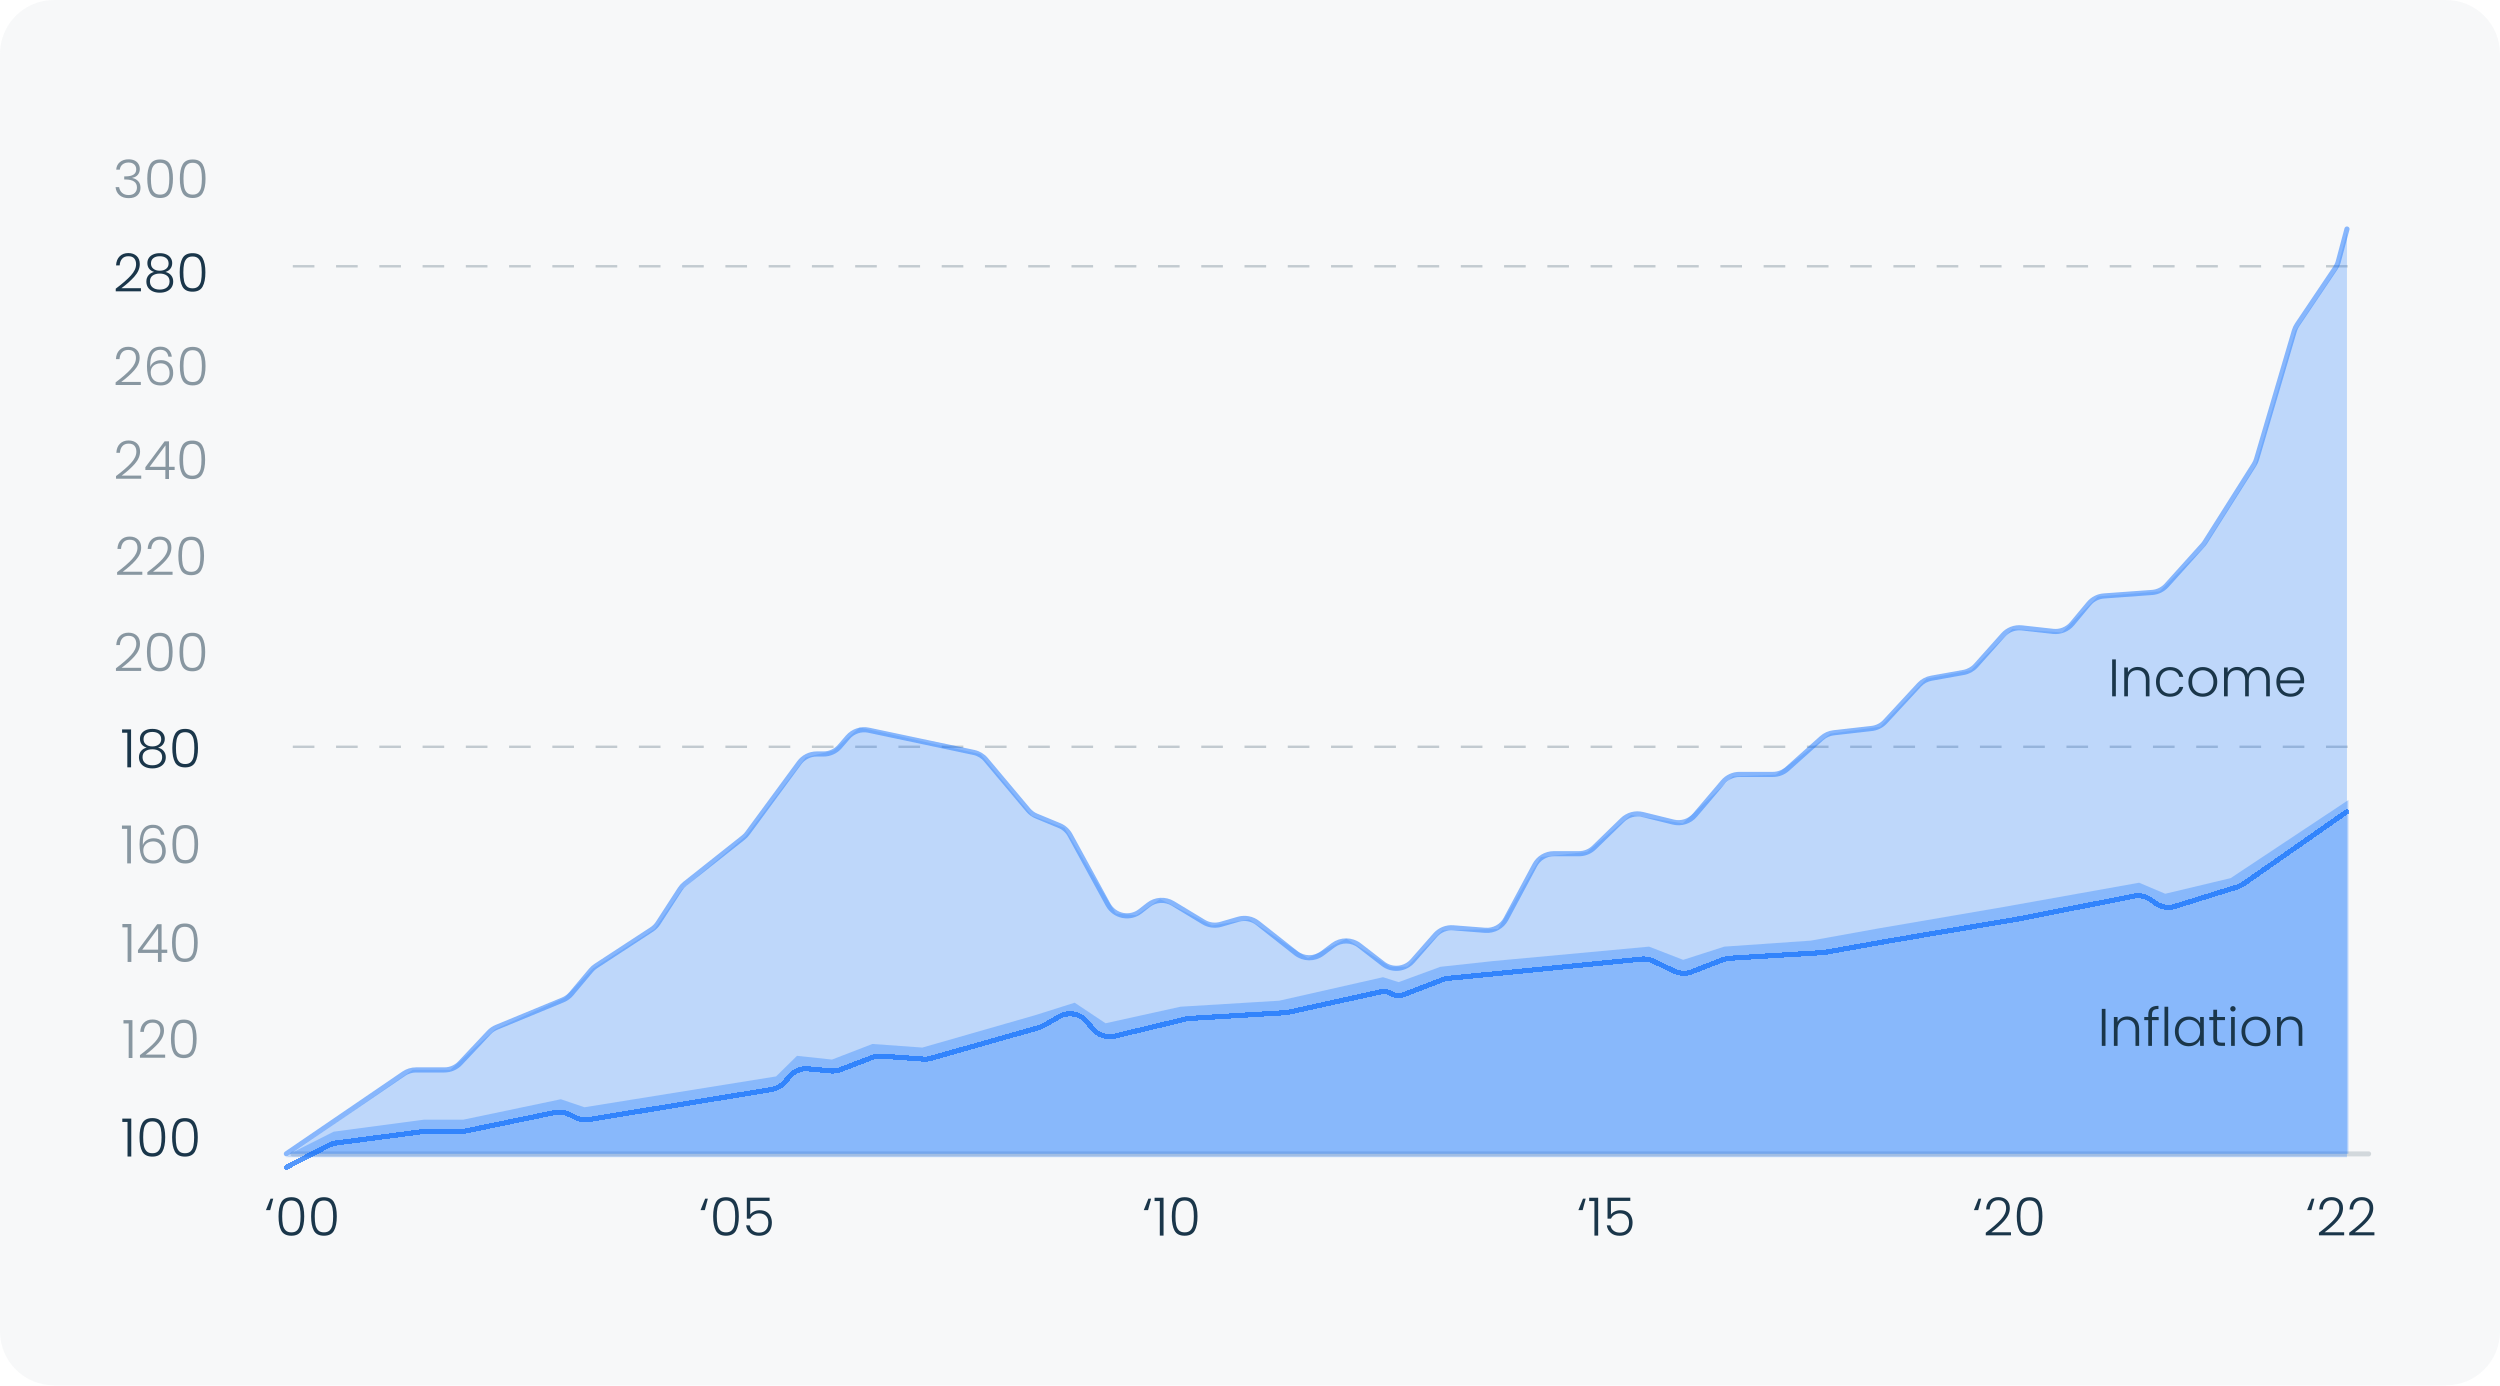 <svg width="727" height="403" viewBox="0 0 727 403" fill="none" xmlns="http://www.w3.org/2000/svg">
<path opacity="0.15" d="M0 15.677C0 7.019 7.019 0 15.677 0H711.323C719.981 0 727 7.019 727 15.677V387.18C727 395.838 719.981 402.857 711.323 402.857H15.677C7.019 402.857 0 395.838 0 387.18V15.677Z" fill="#CCD2D7"/>
<line opacity="0.25" x1="85.144" y1="77.432" x2="688.79" y2="77.432" stroke="#264154" stroke-width="0.699" stroke-dasharray="6.29 6.29"/>
<line opacity="0.25" x1="85.144" y1="217.166" x2="688.79" y2="217.166" stroke="#264154" stroke-width="0.699" stroke-dasharray="6.29 6.29"/>
<path opacity="0.25" d="M85.144 335.553H688.79" stroke="#667986" stroke-width="1.47" stroke-linecap="round"/>
<g opacity="0.8">
<path d="M120.024 311.12L83.281 336.504H682.5V67.584L679.705 78.064L667.478 96.229L655.95 135.354L640.929 159.109L628.023 171.96L610.079 173.455L599.612 183.922L585.158 182.925L573.195 194.887L560.236 197.38L546.779 211.336L532.324 213.329L516.374 225.292L503.913 225.79L489.319 239.455L474.298 237.01L461.547 247.721L448.098 249.237L435.628 270.151L419.453 270.546L409.212 281.116H404.227L391.506 272.991L380.302 278.624L363.21 267.402L352.39 269.154L337.359 261.463L330.459 266.163L324.478 265.665L309.525 240.743L300.055 237.254L285.102 219.311L249.975 211.56L242.341 218.248L234.306 220.242L216.817 243.235L198.325 258.669L190.4 270.151L172.457 281.614L164.142 290.16L144.128 299.242L130.955 311.12H120.024Z" fill="#0D6EFD" fill-opacity="0.3"/>
<path d="M83.283 335.523L117.425 312.229C118.47 311.517 119.705 311.136 120.969 311.136H129.237C130.971 311.136 132.628 310.42 133.816 309.157L142.204 300.245C142.816 299.594 143.559 299.082 144.384 298.742L163.716 290.764C164.652 290.377 165.48 289.771 166.132 288.996L171.879 282.153C172.275 281.682 172.738 281.271 173.253 280.934L189.527 270.294C190.262 269.813 190.888 269.184 191.365 268.447L197.764 258.557C198.137 257.981 198.601 257.471 199.138 257.045L216.181 243.54C216.619 243.192 217.01 242.787 217.341 242.336L232.424 221.824C233.608 220.213 235.489 219.261 237.489 219.261H239.465C241.292 219.261 243.029 218.466 244.224 217.083L246.553 214.386C248.05 212.653 250.372 211.87 252.613 212.344L283.191 218.813C284.564 219.103 285.801 219.845 286.704 220.92L298.993 235.55C299.643 236.324 300.47 236.93 301.404 237.316L308.065 240.072C309.39 240.621 310.489 241.606 311.177 242.865L322.22 263.056C324.084 266.464 328.561 267.384 331.617 264.987L333.944 263.162C336.001 261.549 338.841 261.377 341.078 262.73L350.023 268.139C351.527 269.048 353.342 269.286 355.03 268.796L360.106 267.323C362.055 266.757 364.158 267.167 365.752 268.423L376.848 277.17C379.088 278.936 382.236 278.973 384.516 277.26L387.677 274.886C389.94 273.187 393.059 273.209 395.298 274.939L402.205 280.277C404.832 282.307 408.584 281.944 410.775 279.45L417.378 271.93C418.685 270.441 420.617 269.656 422.592 269.81L431.91 270.537C434.398 270.732 436.766 269.436 437.943 267.235L446.322 251.577C447.416 249.532 449.547 248.256 451.866 248.256H459.171C460.808 248.256 462.38 247.617 463.554 246.476L471.798 238.461C473.354 236.948 475.58 236.345 477.686 236.864L486.604 239.062C488.92 239.633 491.359 238.845 492.903 237.027L501.061 227.418C502.256 226.011 504.009 225.2 505.854 225.2H515.564C517.111 225.2 518.603 224.63 519.756 223.598L529.748 214.658C530.719 213.789 531.936 213.244 533.231 213.096L544.291 211.84C545.788 211.669 547.174 210.968 548.197 209.862L558.106 199.15C559.034 198.146 560.265 197.472 561.611 197.23L571.024 195.541C572.408 195.292 573.669 194.587 574.605 193.537L582.528 184.655C583.883 183.135 585.891 182.366 587.915 182.59L597.048 183.605C599.146 183.838 601.221 183.003 602.573 181.381L607.431 175.551C608.524 174.239 610.103 173.429 611.806 173.305L625.83 172.285C627.45 172.167 628.962 171.427 630.048 170.22L640.575 158.524C640.812 158.26 641.026 157.978 641.215 157.678L655.483 135.115C655.794 134.623 656.036 134.09 656.2 133.532L667.206 96.178C667.388 95.562 667.663 94.977 668.021 94.444L679.119 77.957C679.508 77.378 679.798 76.739 679.978 76.066L682.501 66.603" stroke="#0D6EFD" stroke-opacity="0.6" stroke-width="1.495" stroke-linecap="round"/>
</g>
<path opacity="0.5" d="M97.03 329.091L84.259 335.524H682.908V232.646L648.668 255.36L629.646 259.903L622.04 256.693L582.61 263.746L545.949 270.036L526.581 273.531L501.42 275.278L489.458 279.122L479.545 275.278L434.238 279.471L418.856 281.146L406.718 285.602L402.172 284.167L371.984 291.002L343.278 292.75L321.486 297.564L312.515 291.583L301.084 295.196L268.228 304.631L253.702 303.582L241.943 308.125L231.769 307.034L225.688 313.017L169.963 321.987L163.088 319.656L134.728 325.597H123.315L97.03 329.091Z" fill="#0D6EFD" fill-opacity="0.6"/>
<g filter="url(#filter0_d_6598_10952)">
<path d="M83.281 335.523L95.693 329.108C96.339 328.774 97.039 328.554 97.76 328.459L123.219 325.109H134.102C134.531 325.109 134.959 325.066 135.379 324.979L161.337 319.597C162.671 319.32 164.059 319.484 165.291 320.064L167.562 321.133C168.714 321.675 170.004 321.855 171.261 321.648L224.411 312.898C225.841 312.662 227.145 311.94 228.104 310.853L229.745 308.994C231.075 307.486 233.045 306.706 235.047 306.893L241.579 307.506C242.54 307.596 243.509 307.463 244.411 307.119L253.615 303.6C254.473 303.272 255.392 303.135 256.308 303.201L268.486 304.071C269.216 304.123 269.949 304.047 270.653 303.847L302.04 294.927C302.529 294.788 302.999 294.59 303.44 294.338L308.039 291.71C310.66 290.212 313.977 290.789 315.938 293.084L317.885 295.362C319.421 297.16 321.837 297.943 324.136 297.39L344.855 292.402C345.214 292.316 345.58 292.261 345.948 292.239L373.891 290.556C374.223 290.536 374.552 290.489 374.876 290.417L401.538 284.498C402.575 284.268 403.66 284.448 404.567 285.001V285.001C405.656 285.665 406.991 285.786 408.181 285.328L419.531 280.962C420.059 280.759 420.613 280.628 421.176 280.572L437.269 278.998L477.376 274.98C478.513 274.866 479.66 275.064 480.693 275.553L486.953 278.516C488.516 279.256 490.315 279.32 491.927 278.692L500.978 275.163C501.586 274.926 502.227 274.785 502.879 274.746L530.541 273.059L550.103 269.566L587.132 263.278L620.532 256.677C622.201 256.347 623.932 256.707 625.33 257.676L626.991 258.825C628.582 259.926 630.591 260.234 632.438 259.659L650.624 254.002C651.242 253.809 651.826 253.523 652.357 253.153L682.419 232.156" stroke="#0D6EFD" stroke-opacity="0.7" stroke-width="1.495" stroke-linecap="round" shape-rendering="crispEdges"/>
</g>
<path opacity="0.5" d="M33.788 49.339C33.859 48.407 34.218 47.674 34.864 47.141C35.52 46.598 36.365 46.326 37.4 46.326C38.086 46.326 38.676 46.449 39.167 46.695C39.659 46.941 40.028 47.279 40.274 47.71C40.53 48.13 40.658 48.606 40.658 49.139C40.658 49.785 40.469 50.343 40.09 50.815C39.711 51.286 39.173 51.578 38.476 51.691V51.767C39.203 51.911 39.782 52.229 40.213 52.721C40.643 53.202 40.858 53.837 40.858 54.627C40.858 55.508 40.561 56.23 39.967 56.794C39.383 57.347 38.532 57.624 37.415 57.624C36.349 57.624 35.473 57.347 34.787 56.794C34.1 56.23 33.706 55.436 33.603 54.411H34.648C34.741 55.098 35.028 55.656 35.509 56.087C35.991 56.507 36.626 56.717 37.415 56.717C38.194 56.717 38.788 56.512 39.198 56.102C39.618 55.692 39.828 55.17 39.828 54.534C39.828 52.977 38.706 52.198 36.462 52.198H36.124V51.291H36.478C38.568 51.291 39.613 50.61 39.613 49.247C39.613 48.652 39.419 48.176 39.029 47.817C38.64 47.448 38.086 47.264 37.369 47.264C36.672 47.264 36.093 47.448 35.632 47.817C35.181 48.176 34.915 48.683 34.833 49.339H33.788ZM42.825 51.937C42.825 50.174 43.097 48.806 43.64 47.833C44.183 46.859 45.156 46.372 46.56 46.372C47.964 46.372 48.937 46.859 49.48 47.833C50.024 48.806 50.295 50.174 50.295 51.937C50.295 53.73 50.024 55.118 49.48 56.102C48.937 57.086 47.964 57.578 46.56 57.578C45.146 57.578 44.167 57.086 43.624 56.102C43.092 55.118 42.825 53.73 42.825 51.937ZM49.235 51.937C49.235 50.984 49.168 50.179 49.035 49.523C48.902 48.868 48.64 48.34 48.251 47.94C47.861 47.541 47.298 47.341 46.56 47.341C45.822 47.341 45.259 47.541 44.869 47.94C44.48 48.34 44.219 48.868 44.085 49.523C43.952 50.179 43.886 50.984 43.886 51.937C43.886 52.92 43.952 53.745 44.085 54.411C44.219 55.067 44.48 55.595 44.869 55.994C45.259 56.394 45.822 56.594 46.56 56.594C47.298 56.594 47.861 56.394 48.251 55.994C48.64 55.595 48.902 55.067 49.035 54.411C49.168 53.745 49.235 52.92 49.235 51.937ZM52.297 51.937C52.297 50.174 52.568 48.806 53.111 47.833C53.654 46.859 54.628 46.372 56.032 46.372C57.435 46.372 58.409 46.859 58.952 47.833C59.495 48.806 59.767 50.174 59.767 51.937C59.767 53.73 59.495 55.118 58.952 56.102C58.409 57.086 57.435 57.578 56.032 57.578C54.618 57.578 53.639 57.086 53.096 56.102C52.563 55.118 52.297 53.73 52.297 51.937ZM58.706 51.937C58.706 50.984 58.639 50.179 58.506 49.523C58.373 48.868 58.112 48.34 57.722 47.94C57.333 47.541 56.769 47.341 56.032 47.341C55.294 47.341 54.73 47.541 54.341 47.94C53.952 48.34 53.69 48.868 53.557 49.523C53.424 50.179 53.357 50.984 53.357 51.937C53.357 52.92 53.424 53.745 53.557 54.411C53.69 55.067 53.952 55.595 54.341 55.994C54.73 56.394 55.294 56.594 56.032 56.594C56.769 56.594 57.333 56.394 57.722 55.994C58.112 55.595 58.373 55.067 58.506 54.411C58.639 53.745 58.706 52.92 58.706 51.937Z" fill="#1A364A"/>
<path d="M33.656 83.95C35.542 82.536 36.997 81.27 38.021 80.153C39.056 79.026 39.574 77.925 39.574 76.849C39.574 76.142 39.395 75.578 39.036 75.158C38.688 74.728 38.114 74.513 37.314 74.513C36.536 74.513 35.931 74.758 35.501 75.25C35.081 75.732 34.845 76.377 34.794 77.187H33.748C33.81 76.049 34.158 75.168 34.794 74.543C35.439 73.908 36.279 73.59 37.314 73.59C38.308 73.59 39.113 73.872 39.728 74.436C40.342 74.989 40.65 75.778 40.65 76.803C40.65 78.043 40.132 79.247 39.097 80.415C38.073 81.573 36.807 82.705 35.301 83.812H40.988V84.719H33.656V83.95ZM44.804 79.078C44.169 78.873 43.682 78.55 43.344 78.109C43.016 77.669 42.852 77.136 42.852 76.511C42.852 75.957 42.99 75.465 43.267 75.035C43.554 74.594 43.969 74.251 44.512 74.005C45.055 73.749 45.706 73.621 46.464 73.621C47.222 73.621 47.873 73.749 48.416 74.005C48.959 74.251 49.369 74.594 49.646 75.035C49.933 75.465 50.076 75.957 50.076 76.511C50.076 77.126 49.907 77.658 49.569 78.109C49.241 78.56 48.759 78.883 48.124 79.078C48.821 79.252 49.369 79.585 49.769 80.077C50.168 80.569 50.368 81.168 50.368 81.875C50.368 82.531 50.204 83.105 49.876 83.597C49.559 84.078 49.103 84.452 48.508 84.719C47.924 84.985 47.243 85.118 46.464 85.118C45.685 85.118 44.999 84.985 44.404 84.719C43.82 84.452 43.364 84.078 43.036 83.597C42.719 83.105 42.56 82.531 42.56 81.875C42.56 81.168 42.76 80.569 43.159 80.077C43.559 79.585 44.107 79.252 44.804 79.078ZM49.031 76.634C49.031 75.957 48.8 75.435 48.339 75.066C47.878 74.697 47.253 74.513 46.464 74.513C45.675 74.513 45.05 74.697 44.589 75.066C44.128 75.424 43.897 75.947 43.897 76.634C43.897 77.269 44.133 77.776 44.604 78.155C45.075 78.534 45.696 78.724 46.464 78.724C47.233 78.724 47.852 78.534 48.324 78.155C48.795 77.776 49.031 77.269 49.031 76.634ZM46.464 79.554C45.624 79.554 44.937 79.744 44.404 80.123C43.871 80.502 43.605 81.076 43.605 81.844C43.605 82.582 43.861 83.161 44.374 83.581C44.886 84.001 45.583 84.211 46.464 84.211C47.335 84.211 48.027 84.001 48.539 83.581C49.051 83.151 49.308 82.572 49.308 81.844C49.308 81.086 49.041 80.517 48.508 80.138C47.986 79.749 47.304 79.554 46.464 79.554ZM52.259 79.185C52.259 77.423 52.531 76.055 53.074 75.081C53.617 74.108 54.59 73.621 55.994 73.621C57.398 73.621 58.371 74.108 58.915 75.081C59.458 76.055 59.729 77.423 59.729 79.185C59.729 80.978 59.458 82.367 58.915 83.351C58.371 84.334 57.398 84.826 55.994 84.826C54.58 84.826 53.601 84.334 53.058 83.351C52.526 82.367 52.259 80.978 52.259 79.185ZM58.669 79.185C58.669 78.232 58.602 77.428 58.469 76.772C58.336 76.116 58.074 75.588 57.685 75.189C57.295 74.789 56.732 74.589 55.994 74.589C55.256 74.589 54.693 74.789 54.303 75.189C53.914 75.588 53.653 76.116 53.52 76.772C53.386 77.428 53.32 78.232 53.32 79.185C53.32 80.169 53.386 80.994 53.52 81.66C53.653 82.316 53.914 82.843 54.303 83.243C54.693 83.643 55.256 83.842 55.994 83.842C56.732 83.842 57.295 83.643 57.685 83.243C58.074 82.843 58.336 82.316 58.469 81.66C58.602 80.994 58.669 80.169 58.669 79.185Z" fill="#1A364A"/>
<path opacity="0.5" d="M33.619 111.199C35.504 109.784 36.959 108.519 37.984 107.402C39.019 106.275 39.536 105.173 39.536 104.097C39.536 103.39 39.357 102.827 38.998 102.407C38.65 101.976 38.076 101.761 37.277 101.761C36.498 101.761 35.894 102.007 35.463 102.499C35.043 102.98 34.807 103.626 34.756 104.435H33.711C33.772 103.298 34.121 102.417 34.756 101.792C35.402 101.156 36.242 100.839 37.277 100.839C38.271 100.839 39.075 101.121 39.69 101.684C40.305 102.237 40.612 103.027 40.612 104.051C40.612 105.291 40.095 106.495 39.06 107.663C38.035 108.821 36.77 109.954 35.263 111.06H40.95V111.967H33.619V111.199ZM48.963 103.713C48.737 102.381 47.964 101.715 46.642 101.715C45.637 101.715 44.884 102.104 44.382 102.883C43.88 103.662 43.65 104.938 43.691 106.71C43.895 106.096 44.285 105.614 44.859 105.266C45.443 104.907 46.109 104.728 46.857 104.728C47.933 104.728 48.783 105.061 49.408 105.727C50.044 106.382 50.361 107.289 50.361 108.447C50.361 109.124 50.228 109.738 49.962 110.292C49.706 110.835 49.306 111.27 48.763 111.598C48.23 111.926 47.564 112.09 46.765 112.09C45.238 112.09 44.182 111.603 43.598 110.63C43.024 109.656 42.737 108.278 42.737 106.495C42.737 102.704 44.039 100.808 46.642 100.808C47.625 100.808 48.399 101.08 48.963 101.623C49.526 102.156 49.859 102.852 49.962 103.713H48.963ZM46.657 105.65C46.175 105.65 45.719 105.747 45.289 105.942C44.859 106.137 44.505 106.434 44.228 106.833C43.962 107.223 43.829 107.704 43.829 108.278C43.829 109.108 44.075 109.8 44.567 110.353C45.059 110.907 45.776 111.183 46.718 111.183C47.508 111.183 48.138 110.942 48.609 110.461C49.081 109.979 49.316 109.323 49.316 108.493C49.316 107.602 49.086 106.905 48.624 106.403C48.163 105.901 47.508 105.65 46.657 105.65ZM52.297 106.434C52.297 104.671 52.568 103.303 53.111 102.33C53.654 101.356 54.628 100.87 56.032 100.87C57.435 100.87 58.409 101.356 58.952 102.33C59.495 103.303 59.767 104.671 59.767 106.434C59.767 108.227 59.495 109.615 58.952 110.599C58.409 111.583 57.435 112.075 56.032 112.075C54.618 112.075 53.639 111.583 53.096 110.599C52.563 109.615 52.297 108.227 52.297 106.434ZM58.706 106.434C58.706 105.481 58.639 104.676 58.506 104.02C58.373 103.365 58.112 102.837 57.722 102.437C57.333 102.038 56.769 101.838 56.032 101.838C55.294 101.838 54.73 102.038 54.341 102.437C53.952 102.837 53.69 103.365 53.557 104.02C53.424 104.676 53.357 105.481 53.357 106.434C53.357 107.417 53.424 108.242 53.557 108.908C53.69 109.564 53.952 110.092 54.341 110.492C54.73 110.891 55.294 111.091 56.032 111.091C56.769 111.091 57.333 110.891 57.722 110.492C58.112 110.092 58.373 109.564 58.506 108.908C58.639 108.242 58.706 107.417 58.706 106.434Z" fill="#1A364A"/>
<path opacity="0.5" d="M33.739 138.446C35.624 137.032 37.079 135.766 38.104 134.649C39.139 133.522 39.656 132.42 39.656 131.344C39.656 130.637 39.477 130.074 39.118 129.654C38.77 129.223 38.196 129.008 37.397 129.008C36.618 129.008 36.014 129.254 35.583 129.746C35.163 130.227 34.927 130.873 34.876 131.683H33.831C33.892 130.545 34.241 129.664 34.876 129.039C35.522 128.403 36.362 128.086 37.397 128.086C38.391 128.086 39.195 128.368 39.81 128.931C40.425 129.485 40.732 130.274 40.732 131.298C40.732 132.538 40.215 133.742 39.18 134.91C38.155 136.068 36.89 137.201 35.383 138.307H41.071V139.214H33.739V138.446ZM42.273 136.678V135.863L47.868 128.332H49.144V135.74H50.789V136.678H49.144V139.291H48.084V136.678H42.273ZM48.13 129.515L43.519 135.74H48.13V129.515ZM52.176 133.681C52.176 131.918 52.448 130.55 52.991 129.577C53.534 128.603 54.508 128.117 55.912 128.117C57.315 128.117 58.289 128.603 58.832 129.577C59.375 130.55 59.647 131.918 59.647 133.681C59.647 135.474 59.375 136.862 58.832 137.846C58.289 138.83 57.315 139.322 55.912 139.322C54.498 139.322 53.519 138.83 52.976 137.846C52.443 136.862 52.176 135.474 52.176 133.681ZM58.586 133.681C58.586 132.728 58.52 131.923 58.386 131.268C58.253 130.612 57.992 130.084 57.602 129.684C57.213 129.285 56.649 129.085 55.912 129.085C55.174 129.085 54.61 129.285 54.221 129.684C53.831 130.084 53.57 130.612 53.437 131.268C53.304 131.923 53.237 132.728 53.237 133.681C53.237 134.664 53.304 135.489 53.437 136.155C53.57 136.811 53.831 137.339 54.221 137.739C54.61 138.138 55.174 138.338 55.912 138.338C56.649 138.338 57.213 138.138 57.602 137.739C57.992 137.339 58.253 136.811 58.386 136.155C58.52 135.489 58.586 134.664 58.586 133.681Z" fill="#1A364A"/>
<path opacity="0.5" d="M34.054 166.393C35.939 164.979 37.395 163.713 38.419 162.596C39.454 161.469 39.972 160.368 39.972 159.292C39.972 158.585 39.792 158.021 39.434 157.601C39.085 157.171 38.511 156.955 37.712 156.955C36.933 156.955 36.329 157.201 35.898 157.693C35.478 158.175 35.243 158.82 35.191 159.63H34.146C34.208 158.492 34.556 157.611 35.191 156.986C35.837 156.351 36.677 156.033 37.712 156.033C38.706 156.033 39.511 156.315 40.125 156.878C40.74 157.432 41.048 158.221 41.048 159.246C41.048 160.485 40.53 161.689 39.495 162.858C38.47 164.016 37.205 165.148 35.699 166.255H41.386V167.161H34.054V166.393ZM42.85 166.393C44.736 164.979 46.191 163.713 47.215 162.596C48.25 161.469 48.768 160.368 48.768 159.292C48.768 158.585 48.588 158.021 48.23 157.601C47.881 157.171 47.307 156.955 46.508 156.955C45.73 156.955 45.125 157.201 44.694 157.693C44.274 158.175 44.039 158.82 43.987 159.63H42.942C43.004 158.492 43.352 157.611 43.987 156.986C44.633 156.351 45.473 156.033 46.508 156.033C47.502 156.033 48.307 156.315 48.921 156.878C49.536 157.432 49.844 158.221 49.844 159.246C49.844 160.485 49.326 161.689 48.291 162.858C47.267 164.016 46.001 165.148 44.495 166.255H50.182V167.161H42.85V166.393ZM51.861 161.628C51.861 159.866 52.133 158.498 52.676 157.524C53.219 156.551 54.193 156.064 55.596 156.064C57 156.064 57.974 156.551 58.517 157.524C59.06 158.498 59.331 159.866 59.331 161.628C59.331 163.421 59.06 164.81 58.517 165.793C57.974 166.777 57 167.269 55.596 167.269C54.182 167.269 53.204 166.777 52.661 165.793C52.128 164.81 51.861 163.421 51.861 161.628ZM58.271 161.628C58.271 160.675 58.204 159.871 58.071 159.215C57.938 158.559 57.676 158.031 57.287 157.632C56.898 157.232 56.334 157.032 55.596 157.032C54.859 157.032 54.295 157.232 53.906 157.632C53.516 158.031 53.255 158.559 53.122 159.215C52.989 159.871 52.922 160.675 52.922 161.628C52.922 162.612 52.989 163.437 53.122 164.103C53.255 164.758 53.516 165.286 53.906 165.686C54.295 166.085 54.859 166.285 55.596 166.285C56.334 166.285 56.898 166.085 57.287 165.686C57.676 165.286 57.938 164.758 58.071 164.103C58.204 163.437 58.271 162.612 58.271 161.628Z" fill="#1A364A"/>
<path opacity="0.5" d="M33.716 194.34C35.602 192.926 37.057 191.66 38.081 190.543C39.116 189.416 39.634 188.314 39.634 187.238C39.634 186.531 39.455 185.968 39.096 185.548C38.748 185.117 38.174 184.902 37.374 184.902C36.596 184.902 35.991 185.148 35.561 185.64C35.141 186.122 34.905 186.767 34.854 187.577H33.808C33.87 186.439 34.218 185.558 34.854 184.933C35.499 184.298 36.34 183.98 37.374 183.98C38.368 183.98 39.173 184.262 39.788 184.825C40.402 185.379 40.71 186.168 40.71 187.192C40.71 188.432 40.192 189.636 39.157 190.804C38.133 191.962 36.867 193.095 35.361 194.201H41.048V195.108H33.716V194.34ZM42.727 189.575C42.727 187.812 42.999 186.444 43.542 185.471C44.085 184.497 45.059 184.011 46.462 184.011C47.866 184.011 48.84 184.497 49.383 185.471C49.926 186.444 50.198 187.812 50.198 189.575C50.198 191.368 49.926 192.757 49.383 193.74C48.84 194.724 47.866 195.216 46.462 195.216C45.048 195.216 44.07 194.724 43.527 193.74C42.994 192.757 42.727 191.368 42.727 189.575ZM49.137 189.575C49.137 188.622 49.07 187.817 48.937 187.162C48.804 186.506 48.543 185.978 48.153 185.578C47.764 185.179 47.2 184.979 46.462 184.979C45.725 184.979 45.161 185.179 44.772 185.578C44.382 185.978 44.121 186.506 43.988 187.162C43.855 187.817 43.788 188.622 43.788 189.575C43.788 190.559 43.855 191.383 43.988 192.049C44.121 192.705 44.382 193.233 44.772 193.633C45.161 194.032 45.725 194.232 46.462 194.232C47.2 194.232 47.764 194.032 48.153 193.633C48.543 193.233 48.804 192.705 48.937 192.049C49.07 191.383 49.137 190.559 49.137 189.575ZM52.199 189.575C52.199 187.812 52.471 186.444 53.014 185.471C53.557 184.497 54.53 184.011 55.934 184.011C57.338 184.011 58.311 184.497 58.855 185.471C59.398 186.444 59.669 187.812 59.669 189.575C59.669 191.368 59.398 192.757 58.855 193.74C58.311 194.724 57.338 195.216 55.934 195.216C54.52 195.216 53.541 194.724 52.998 193.74C52.465 192.757 52.199 191.368 52.199 189.575ZM58.609 189.575C58.609 188.622 58.542 187.817 58.409 187.162C58.276 186.506 58.014 185.978 57.625 185.578C57.236 185.179 56.672 184.979 55.934 184.979C55.196 184.979 54.633 185.179 54.243 185.578C53.854 185.978 53.593 186.506 53.459 187.162C53.326 187.817 53.26 188.622 53.26 189.575C53.26 190.559 53.326 191.383 53.459 192.049C53.593 192.705 53.854 193.233 54.243 193.633C54.633 194.032 55.196 194.232 55.934 194.232C56.672 194.232 57.236 194.032 57.625 193.633C58.014 193.233 58.276 192.705 58.409 192.049C58.542 191.383 58.609 190.559 58.609 189.575Z" fill="#1A364A"/>
<path d="M35.503 213.079V212.111H38.116V223.131H37.024V213.079H35.503ZM42.65 217.413C42.015 217.209 41.528 216.886 41.19 216.445C40.862 216.005 40.698 215.472 40.698 214.847C40.698 214.293 40.836 213.801 41.113 213.371C41.4 212.93 41.815 212.587 42.358 212.341C42.901 212.085 43.552 211.957 44.31 211.957C45.068 211.957 45.719 212.085 46.262 212.341C46.805 212.587 47.215 212.93 47.492 213.371C47.779 213.801 47.922 214.293 47.922 214.847C47.922 215.461 47.753 215.994 47.415 216.445C47.087 216.896 46.605 217.219 45.97 217.413C46.667 217.588 47.215 217.921 47.615 218.413C48.014 218.904 48.214 219.504 48.214 220.211C48.214 220.867 48.05 221.441 47.722 221.932C47.405 222.414 46.949 222.788 46.354 223.054C45.77 223.321 45.089 223.454 44.31 223.454C43.531 223.454 42.845 223.321 42.25 223.054C41.666 222.788 41.21 222.414 40.882 221.932C40.565 221.441 40.406 220.867 40.406 220.211C40.406 219.504 40.606 218.904 41.005 218.413C41.405 217.921 41.953 217.588 42.65 217.413ZM46.877 214.97C46.877 214.293 46.646 213.771 46.185 213.402C45.724 213.033 45.099 212.848 44.31 212.848C43.521 212.848 42.896 213.033 42.435 213.402C41.974 213.76 41.743 214.283 41.743 214.97C41.743 215.605 41.979 216.112 42.45 216.491C42.922 216.87 43.541 217.06 44.31 217.06C45.078 217.06 45.699 216.87 46.17 216.491C46.641 216.112 46.877 215.605 46.877 214.97ZM44.31 217.89C43.47 217.89 42.783 218.08 42.25 218.459C41.718 218.838 41.451 219.412 41.451 220.18C41.451 220.918 41.707 221.497 42.22 221.917C42.732 222.337 43.429 222.547 44.31 222.547C45.181 222.547 45.873 222.337 46.385 221.917C46.897 221.487 47.154 220.908 47.154 220.18C47.154 219.422 46.887 218.853 46.354 218.474C45.832 218.085 45.15 217.89 44.31 217.89ZM50.105 217.521C50.105 215.759 50.377 214.391 50.92 213.417C51.463 212.444 52.436 211.957 53.84 211.957C55.244 211.957 56.218 212.444 56.761 213.417C57.304 214.391 57.575 215.759 57.575 217.521C57.575 219.314 57.304 220.703 56.761 221.687C56.218 222.67 55.244 223.162 53.84 223.162C52.426 223.162 51.447 222.67 50.904 221.687C50.371 220.703 50.105 219.314 50.105 217.521ZM56.515 217.521C56.515 216.568 56.448 215.764 56.315 215.108C56.182 214.452 55.92 213.924 55.531 213.525C55.142 213.125 54.578 212.925 53.84 212.925C53.102 212.925 52.539 213.125 52.149 213.525C51.76 213.924 51.499 214.452 51.365 215.108C51.232 215.764 51.166 216.568 51.166 217.521C51.166 218.505 51.232 219.33 51.365 219.996C51.499 220.652 51.76 221.179 52.149 221.579C52.539 221.979 53.102 222.178 53.84 222.178C54.578 222.178 55.142 221.979 55.531 221.579C55.92 221.179 56.182 220.652 56.315 219.996C56.448 219.33 56.515 218.505 56.515 217.521Z" fill="#1A364A"/>
<path opacity="0.5" d="M35.465 241.025V240.056H38.078V251.077H36.987V241.025H35.465ZM46.809 242.746C46.583 241.414 45.809 240.748 44.488 240.748C43.483 240.748 42.73 241.137 42.228 241.916C41.726 242.695 41.495 243.971 41.536 245.744C41.741 245.129 42.131 244.647 42.705 244.299C43.289 243.94 43.955 243.761 44.703 243.761C45.779 243.761 46.629 244.094 47.254 244.76C47.89 245.416 48.207 246.323 48.207 247.48C48.207 248.157 48.074 248.772 47.808 249.325C47.551 249.868 47.152 250.303 46.609 250.631C46.076 250.959 45.41 251.123 44.611 251.123C43.084 251.123 42.028 250.637 41.444 249.663C40.87 248.69 40.584 247.311 40.584 245.528C40.584 241.737 41.885 239.841 44.488 239.841C45.471 239.841 46.245 240.113 46.809 240.656C47.372 241.189 47.705 241.886 47.808 242.746H46.809ZM44.503 244.683C44.021 244.683 43.565 244.78 43.135 244.975C42.705 245.17 42.351 245.467 42.075 245.867C41.808 246.256 41.675 246.738 41.675 247.311C41.675 248.141 41.921 248.833 42.413 249.386C42.904 249.94 43.622 250.216 44.565 250.216C45.353 250.216 45.984 249.976 46.455 249.494C46.926 249.012 47.162 248.357 47.162 247.527C47.162 246.635 46.932 245.938 46.471 245.436C46.009 244.934 45.353 244.683 44.503 244.683ZM50.143 245.467C50.143 243.704 50.414 242.336 50.957 241.363C51.5 240.389 52.474 239.903 53.878 239.903C55.282 239.903 56.255 240.389 56.798 241.363C57.341 242.336 57.613 243.704 57.613 245.467C57.613 247.26 57.341 248.649 56.798 249.632C56.255 250.616 55.282 251.108 53.878 251.108C52.464 251.108 51.485 250.616 50.942 249.632C50.409 248.649 50.143 247.26 50.143 245.467ZM56.552 245.467C56.552 244.514 56.486 243.709 56.352 243.054C56.219 242.398 55.958 241.87 55.568 241.471C55.179 241.071 54.615 240.871 53.878 240.871C53.14 240.871 52.576 241.071 52.187 241.471C51.797 241.87 51.536 242.398 51.403 243.054C51.27 243.709 51.203 244.514 51.203 245.467C51.203 246.451 51.27 247.275 51.403 247.942C51.536 248.597 51.797 249.125 52.187 249.525C52.576 249.924 53.14 250.124 53.878 250.124C54.615 250.124 55.179 249.924 55.568 249.525C55.958 249.125 56.219 248.597 56.352 247.942C56.486 247.275 56.552 246.451 56.552 245.467Z" fill="#1A364A"/>
<path opacity="0.5" d="M35.585 269.67V268.702H38.198V279.723H37.107V269.67H35.585ZM40.12 277.11V276.295L45.714 268.763H46.99V276.172H48.635V277.11H46.99V279.723H45.93V277.11H40.12ZM45.976 269.947L41.364 276.172H45.976V269.947ZM50.023 274.112C50.023 272.35 50.294 270.982 50.837 270.008C51.38 269.035 52.354 268.548 53.758 268.548C55.161 268.548 56.135 269.035 56.678 270.008C57.221 270.982 57.493 272.35 57.493 274.112C57.493 275.906 57.221 277.294 56.678 278.278C56.135 279.262 55.161 279.753 53.758 279.753C52.343 279.753 51.365 279.262 50.822 278.278C50.289 277.294 50.023 275.906 50.023 274.112ZM56.432 274.112C56.432 273.159 56.365 272.355 56.232 271.699C56.099 271.043 55.838 270.516 55.448 270.116C55.059 269.716 54.495 269.517 53.758 269.517C53.02 269.517 52.456 269.716 52.067 270.116C51.677 270.516 51.416 271.043 51.283 271.699C51.15 272.355 51.083 273.159 51.083 274.112C51.083 275.096 51.15 275.921 51.283 276.587C51.416 277.243 51.677 277.771 52.067 278.17C52.456 278.57 53.02 278.77 53.758 278.77C54.495 278.77 55.059 278.57 55.448 278.17C55.838 277.771 56.099 277.243 56.232 276.587C56.365 275.921 56.432 275.096 56.432 274.112Z" fill="#1A364A"/>
<path opacity="0.5" d="M35.901 297.617V296.649H38.514V307.669H37.422V297.617H35.901ZM40.696 306.824C42.581 305.41 44.037 304.144 45.061 303.028C46.096 301.9 46.614 300.799 46.614 299.723C46.614 299.016 46.434 298.452 46.076 298.032C45.727 297.602 45.154 297.386 44.354 297.386C43.575 297.386 42.971 297.632 42.541 298.124C42.12 298.606 41.885 299.251 41.834 300.061H40.788C40.85 298.924 41.198 298.042 41.834 297.417C42.479 296.782 43.319 296.464 44.354 296.464C45.348 296.464 46.153 296.746 46.767 297.31C47.382 297.863 47.69 298.652 47.69 299.677C47.69 300.917 47.172 302.121 46.137 303.289C45.112 304.447 43.847 305.579 42.341 306.686H48.028V307.593H40.696V306.824ZM49.707 302.059C49.707 300.297 49.979 298.929 50.522 297.955C51.065 296.982 52.038 296.495 53.442 296.495C54.846 296.495 55.82 296.982 56.363 297.955C56.906 298.929 57.177 300.297 57.177 302.059C57.177 303.852 56.906 305.241 56.363 306.225C55.82 307.208 54.846 307.7 53.442 307.7C52.028 307.7 51.05 307.208 50.507 306.225C49.974 305.241 49.707 303.852 49.707 302.059ZM56.117 302.059C56.117 301.106 56.05 300.302 55.917 299.646C55.784 298.99 55.523 298.462 55.133 298.063C54.744 297.663 54.18 297.463 53.442 297.463C52.705 297.463 52.141 297.663 51.752 298.063C51.362 298.462 51.101 298.99 50.968 299.646C50.834 300.302 50.768 301.106 50.768 302.059C50.768 303.043 50.834 303.868 50.968 304.534C51.101 305.19 51.362 305.717 51.752 306.117C52.141 306.517 52.705 306.716 53.442 306.716C54.18 306.716 54.744 306.517 55.133 306.117C55.523 305.717 55.784 305.19 55.917 304.534C56.05 303.868 56.117 303.043 56.117 302.059Z" fill="#1A364A"/>
<path d="M35.563 326.263V325.294H38.176V336.315H37.084V326.263H35.563ZM40.574 330.705C40.574 328.942 40.845 327.574 41.388 326.601C41.931 325.627 42.905 325.141 44.309 325.141C45.712 325.141 46.686 325.627 47.229 326.601C47.772 327.574 48.044 328.942 48.044 330.705C48.044 332.498 47.772 333.886 47.229 334.87C46.686 335.854 45.712 336.346 44.309 336.346C42.895 336.346 41.916 335.854 41.373 334.87C40.84 333.886 40.574 332.498 40.574 330.705ZM46.983 330.705C46.983 329.752 46.916 328.947 46.783 328.291C46.65 327.636 46.389 327.108 45.999 326.708C45.61 326.309 45.046 326.109 44.309 326.109C43.571 326.109 43.007 326.309 42.618 326.708C42.228 327.108 41.967 327.636 41.834 328.291C41.701 328.947 41.634 329.752 41.634 330.705C41.634 331.688 41.701 332.513 41.834 333.179C41.967 333.835 42.228 334.363 42.618 334.763C43.007 335.162 43.571 335.362 44.309 335.362C45.046 335.362 45.61 335.162 45.999 334.763C46.389 334.363 46.65 333.835 46.783 333.179C46.916 332.513 46.983 331.688 46.983 330.705ZM50.045 330.705C50.045 328.942 50.317 327.574 50.86 326.601C51.403 325.627 52.376 325.141 53.78 325.141C55.184 325.141 56.157 325.627 56.7 326.601C57.244 327.574 57.515 328.942 57.515 330.705C57.515 332.498 57.244 333.886 56.7 334.87C56.157 335.854 55.184 336.346 53.78 336.346C52.366 336.346 51.387 335.854 50.844 334.87C50.312 333.886 50.045 332.498 50.045 330.705ZM56.455 330.705C56.455 329.752 56.388 328.947 56.255 328.291C56.122 327.636 55.86 327.108 55.471 326.708C55.081 326.309 54.518 326.109 53.78 326.109C53.042 326.109 52.479 326.309 52.089 326.708C51.7 327.108 51.439 327.636 51.305 328.291C51.172 328.947 51.106 329.752 51.106 330.705C51.106 331.688 51.172 332.513 51.305 333.179C51.439 333.835 51.7 334.363 52.089 334.763C52.479 335.162 53.042 335.362 53.78 335.362C54.518 335.362 55.081 335.162 55.471 334.763C55.86 334.363 56.122 333.835 56.255 333.179C56.388 332.513 56.455 331.688 56.455 330.705Z" fill="#1A364A"/>
<path d="M78.58 351.897H77.335L78.672 348.577H79.456L78.58 351.897ZM80.997 353.711C80.997 351.948 81.269 350.58 81.812 349.607C82.355 348.633 83.328 348.146 84.732 348.146C86.136 348.146 87.109 348.633 87.653 349.607C88.196 350.58 88.467 351.948 88.467 353.711C88.467 355.504 88.196 356.892 87.653 357.876C87.109 358.86 86.136 359.352 84.732 359.352C83.318 359.352 82.34 358.86 81.796 357.876C81.263 356.892 80.997 355.504 80.997 353.711ZM87.407 353.711C87.407 352.758 87.34 351.953 87.207 351.297C87.074 350.642 86.812 350.114 86.423 349.714C86.034 349.315 85.47 349.115 84.732 349.115C83.994 349.115 83.431 349.315 83.041 349.714C82.652 350.114 82.391 350.642 82.257 351.297C82.124 351.953 82.058 352.758 82.058 353.711C82.058 354.694 82.124 355.519 82.257 356.185C82.391 356.841 82.652 357.369 83.041 357.768C83.431 358.168 83.994 358.368 84.732 358.368C85.47 358.368 86.034 358.168 86.423 357.768C86.812 357.369 87.074 356.841 87.207 356.185C87.34 355.519 87.407 354.694 87.407 353.711ZM90.469 353.711C90.469 351.948 90.74 350.58 91.283 349.607C91.826 348.633 92.8 348.146 94.204 348.146C95.608 348.146 96.581 348.633 97.124 349.607C97.667 350.58 97.939 351.948 97.939 353.711C97.939 355.504 97.667 356.892 97.124 357.876C96.581 358.86 95.608 359.352 94.204 359.352C92.79 359.352 91.811 358.86 91.268 357.876C90.735 356.892 90.469 355.504 90.469 353.711ZM96.878 353.711C96.878 352.758 96.812 351.953 96.678 351.297C96.545 350.642 96.284 350.114 95.894 349.714C95.505 349.315 94.942 349.115 94.204 349.115C93.466 349.115 92.902 349.315 92.513 349.714C92.124 350.114 91.862 350.642 91.729 351.297C91.596 351.953 91.529 352.758 91.529 353.711C91.529 354.694 91.596 355.519 91.729 356.185C91.862 356.841 92.124 357.369 92.513 357.768C92.902 358.168 93.466 358.368 94.204 358.368C94.942 358.368 95.505 358.168 95.894 357.768C96.284 357.369 96.545 356.841 96.678 356.185C96.812 355.519 96.878 354.694 96.878 353.711Z" fill="#1A364A"/>
<path d="M204.963 351.897H203.718L205.055 348.577H205.839L204.963 351.897ZM207.38 353.711C207.38 351.948 207.652 350.58 208.195 349.607C208.738 348.633 209.711 348.146 211.115 348.146C212.519 348.146 213.493 348.633 214.036 349.607C214.579 350.58 214.85 351.948 214.85 353.711C214.85 355.504 214.579 356.892 214.036 357.876C213.493 358.86 212.519 359.352 211.115 359.352C209.701 359.352 208.723 358.86 208.18 357.876C207.647 356.892 207.38 355.504 207.38 353.711ZM213.79 353.711C213.79 352.758 213.723 351.953 213.59 351.297C213.457 350.642 213.195 350.114 212.806 349.714C212.417 349.315 211.853 349.115 211.115 349.115C210.377 349.115 209.814 349.315 209.425 349.714C209.035 350.114 208.774 350.642 208.641 351.297C208.507 351.953 208.441 352.758 208.441 353.711C208.441 354.694 208.507 355.519 208.641 356.185C208.774 356.841 209.035 357.369 209.425 357.768C209.814 358.168 210.377 358.368 211.115 358.368C211.853 358.368 212.417 358.168 212.806 357.768C213.195 357.369 213.457 356.841 213.59 356.185C213.723 355.519 213.79 354.694 213.79 353.711ZM223.799 349.222H218.174V353.157C218.43 352.799 218.804 352.506 219.296 352.281C219.788 352.045 220.32 351.928 220.894 351.928C221.735 351.928 222.421 352.102 222.954 352.45C223.487 352.788 223.871 353.234 224.107 353.787C224.342 354.33 224.46 354.915 224.46 355.54C224.46 356.257 224.322 356.908 224.045 357.492C223.779 358.066 223.364 358.522 222.8 358.86C222.247 359.198 221.555 359.367 220.725 359.367C219.67 359.367 218.814 359.095 218.158 358.552C217.502 357.999 217.103 357.256 216.959 356.324H218.02C218.153 357 218.461 357.522 218.942 357.891C219.424 358.26 220.018 358.445 220.725 358.445C221.617 358.445 222.288 358.183 222.739 357.661C223.2 357.128 223.43 356.426 223.43 355.555C223.43 354.704 223.2 354.044 222.739 353.572C222.278 353.091 221.617 352.85 220.756 352.85C220.162 352.85 219.639 352.988 219.188 353.265C218.737 353.541 218.404 353.915 218.189 354.387H217.175V348.285H223.799V349.222Z" fill="#1A364A"/>
<path d="M615.289 191.749V202.493H614.213V191.749H615.289ZM621.66 193.947C622.664 193.947 623.484 194.259 624.119 194.884C624.755 195.499 625.072 196.396 625.072 197.574V202.493H624.012V197.697C624.012 196.785 623.781 196.088 623.32 195.607C622.869 195.125 622.249 194.884 621.46 194.884C620.651 194.884 620.005 195.14 619.523 195.653C619.042 196.165 618.801 196.918 618.801 197.912V202.493H617.725V194.1H618.801V195.53C619.067 195.017 619.452 194.628 619.954 194.362C620.456 194.085 621.025 193.947 621.66 193.947ZM626.96 198.296C626.96 197.425 627.134 196.667 627.483 196.022C627.831 195.366 628.313 194.864 628.927 194.515C629.542 194.157 630.244 193.977 631.033 193.977C632.068 193.977 632.919 194.234 633.585 194.746C634.261 195.258 634.697 195.955 634.891 196.836H633.738C633.595 196.232 633.282 195.76 632.801 195.422C632.329 195.074 631.74 194.9 631.033 194.9C630.47 194.9 629.962 195.028 629.511 195.284C629.061 195.54 628.702 195.924 628.436 196.437C628.179 196.939 628.051 197.559 628.051 198.296C628.051 199.034 628.179 199.659 628.436 200.172C628.702 200.684 629.061 201.068 629.511 201.325C629.962 201.581 630.47 201.709 631.033 201.709C631.74 201.709 632.329 201.54 632.801 201.202C633.282 200.853 633.595 200.372 633.738 199.757H634.891C634.697 200.617 634.261 201.309 633.585 201.832C632.908 202.354 632.058 202.616 631.033 202.616C630.244 202.616 629.542 202.441 628.927 202.093C628.313 201.734 627.831 201.232 627.483 200.587C627.134 199.931 626.96 199.167 626.96 198.296ZM640.552 202.616C639.763 202.616 639.051 202.441 638.415 202.093C637.79 201.734 637.293 201.232 636.924 200.587C636.566 199.931 636.386 199.167 636.386 198.296C636.386 197.425 636.571 196.667 636.94 196.022C637.309 195.366 637.811 194.864 638.446 194.515C639.081 194.157 639.794 193.977 640.583 193.977C641.372 193.977 642.084 194.157 642.719 194.515C643.365 194.864 643.867 195.366 644.225 196.022C644.594 196.667 644.779 197.425 644.779 198.296C644.779 199.157 644.594 199.916 644.225 200.571C643.857 201.227 643.349 201.734 642.704 202.093C642.058 202.441 641.341 202.616 640.552 202.616ZM640.552 201.678C641.105 201.678 641.618 201.555 642.089 201.309C642.56 201.053 642.939 200.674 643.226 200.172C643.524 199.659 643.672 199.034 643.672 198.296C643.672 197.559 643.529 196.939 643.242 196.437C642.955 195.924 642.576 195.545 642.104 195.299C641.633 195.043 641.121 194.915 640.567 194.915C640.014 194.915 639.502 195.043 639.03 195.299C638.559 195.545 638.18 195.924 637.893 196.437C637.616 196.939 637.478 197.559 637.478 198.296C637.478 199.034 637.616 199.659 637.893 200.172C638.18 200.674 638.554 201.053 639.015 201.309C639.486 201.555 639.999 201.678 640.552 201.678ZM656.731 193.947C657.715 193.947 658.514 194.259 659.129 194.884C659.754 195.499 660.066 196.396 660.066 197.574V202.493H659.006V197.697C659.006 196.785 658.786 196.088 658.345 195.607C657.904 195.125 657.305 194.884 656.547 194.884C655.758 194.884 655.127 195.146 654.656 195.668C654.185 196.191 653.949 196.949 653.949 197.943V202.493H652.888V197.697C652.888 196.785 652.668 196.088 652.227 195.607C651.787 195.125 651.182 194.884 650.414 194.884C649.625 194.884 648.995 195.146 648.523 195.668C648.052 196.191 647.816 196.949 647.816 197.943V202.493H646.74V194.1H647.816V195.545C648.083 195.023 648.462 194.628 648.954 194.362C649.445 194.085 649.994 193.947 650.598 193.947C651.326 193.947 651.961 194.121 652.504 194.469C653.057 194.818 653.457 195.33 653.703 196.006C653.928 195.34 654.313 194.833 654.856 194.485C655.409 194.126 656.034 193.947 656.731 193.947ZM670.049 197.866C670.049 198.235 670.039 198.517 670.018 198.712H663.055C663.086 199.347 663.24 199.89 663.517 200.341C663.793 200.792 664.157 201.135 664.608 201.371C665.059 201.596 665.551 201.709 666.083 201.709C666.78 201.709 667.364 201.54 667.836 201.202C668.317 200.863 668.635 200.407 668.789 199.834H669.926C669.721 200.653 669.281 201.325 668.604 201.847C667.938 202.359 667.098 202.616 666.083 202.616C665.294 202.616 664.587 202.441 663.962 202.093C663.337 201.734 662.845 201.232 662.487 200.587C662.138 199.931 661.964 199.167 661.964 198.296C661.964 197.425 662.138 196.662 662.487 196.006C662.835 195.35 663.322 194.848 663.947 194.5C664.572 194.152 665.284 193.977 666.083 193.977C666.883 193.977 667.58 194.152 668.174 194.5C668.778 194.848 669.24 195.32 669.557 195.914C669.885 196.498 670.049 197.149 670.049 197.866ZM668.958 197.835C668.968 197.21 668.84 196.677 668.574 196.237C668.317 195.796 667.964 195.463 667.513 195.238C667.062 195.012 666.57 194.9 666.037 194.9C665.238 194.9 664.557 195.156 663.993 195.668C663.429 196.18 663.117 196.903 663.055 197.835H668.958Z" fill="#1A364A"/>
<path d="M612.276 293.387V304.131H611.2V293.387H612.276ZM618.647 295.585C619.651 295.585 620.471 295.897 621.106 296.522C621.742 297.137 622.059 298.034 622.059 299.212V304.131H620.999V299.335C620.999 298.423 620.768 297.726 620.307 297.245C619.856 296.763 619.236 296.522 618.447 296.522C617.638 296.522 616.992 296.779 616.511 297.291C616.029 297.803 615.788 298.556 615.788 299.55V304.131H614.712V295.739H615.788V297.168C616.055 296.656 616.439 296.266 616.941 296C617.443 295.723 618.012 295.585 618.647 295.585ZM627.744 296.645H625.792V304.131H624.716V296.645H623.548V295.739H624.716V295.154C624.716 294.242 624.946 293.571 625.407 293.141C625.879 292.71 626.637 292.495 627.682 292.495V293.418C626.985 293.418 626.494 293.551 626.207 293.817C625.93 294.084 625.792 294.529 625.792 295.154V295.739H627.744V296.645ZM630.513 292.757V304.131H629.437V292.757H630.513ZM632.458 299.919C632.458 299.059 632.627 298.305 632.965 297.66C633.314 297.004 633.79 296.502 634.395 296.154C635.01 295.795 635.701 295.616 636.47 295.616C637.269 295.616 637.956 295.8 638.529 296.169C639.114 296.538 639.534 297.009 639.79 297.583V295.739H640.866V304.131H639.79V302.271C639.523 302.845 639.098 303.321 638.514 303.7C637.94 304.069 637.254 304.254 636.454 304.254C635.696 304.254 635.01 304.075 634.395 303.716C633.79 303.357 633.314 302.85 632.965 302.194C632.627 301.538 632.458 300.78 632.458 299.919ZM639.79 299.935C639.79 299.258 639.651 298.664 639.375 298.152C639.098 297.639 638.719 297.245 638.237 296.968C637.766 296.691 637.243 296.553 636.67 296.553C636.075 296.553 635.542 296.686 635.071 296.953C634.6 297.219 634.226 297.609 633.949 298.121C633.683 298.623 633.549 299.223 633.549 299.919C633.549 300.606 633.683 301.21 633.949 301.733C634.226 302.245 634.6 302.64 635.071 302.917C635.542 303.183 636.075 303.316 636.67 303.316C637.243 303.316 637.766 303.178 638.237 302.901C638.719 302.625 639.098 302.23 639.375 301.718C639.651 301.205 639.79 300.611 639.79 299.935ZM644.721 296.645V301.856C644.721 302.368 644.818 302.722 645.013 302.917C645.208 303.111 645.551 303.209 646.043 303.209H647.026V304.131H645.874C645.115 304.131 644.552 303.957 644.183 303.608C643.814 303.25 643.629 302.666 643.629 301.856V296.645H642.461V295.739H643.629V293.633H644.721V295.739H647.026V296.645H644.721ZM649.339 294.155C649.124 294.155 648.939 294.078 648.785 293.925C648.632 293.771 648.555 293.581 648.555 293.356C648.555 293.131 648.632 292.946 648.785 292.803C648.939 292.649 649.124 292.572 649.339 292.572C649.554 292.572 649.738 292.649 649.892 292.803C650.046 292.946 650.123 293.131 650.123 293.356C650.123 293.581 650.046 293.771 649.892 293.925C649.738 294.078 649.554 294.155 649.339 294.155ZM649.877 295.739V304.131H648.801V295.739H649.877ZM655.987 304.254C655.198 304.254 654.486 304.08 653.85 303.731C653.225 303.373 652.728 302.87 652.359 302.225C652.001 301.569 651.821 300.806 651.821 299.935C651.821 299.064 652.006 298.305 652.375 297.66C652.744 297.004 653.246 296.502 653.881 296.154C654.516 295.795 655.229 295.616 656.018 295.616C656.807 295.616 657.519 295.795 658.154 296.154C658.8 296.502 659.302 297.004 659.66 297.66C660.029 298.305 660.214 299.064 660.214 299.935C660.214 300.795 660.029 301.554 659.66 302.21C659.292 302.865 658.784 303.373 658.139 303.731C657.493 304.08 656.776 304.254 655.987 304.254ZM655.987 303.316C656.54 303.316 657.053 303.193 657.524 302.947C657.995 302.691 658.374 302.312 658.661 301.81C658.959 301.298 659.107 300.672 659.107 299.935C659.107 299.197 658.964 298.577 658.677 298.075C658.39 297.562 658.011 297.183 657.539 296.937C657.068 296.681 656.556 296.553 656.002 296.553C655.449 296.553 654.937 296.681 654.465 296.937C653.994 297.183 653.615 297.562 653.328 298.075C653.051 298.577 652.913 299.197 652.913 299.935C652.913 300.672 653.051 301.298 653.328 301.81C653.615 302.312 653.989 302.691 654.45 302.947C654.921 303.193 655.434 303.316 655.987 303.316ZM666.11 295.585C667.114 295.585 667.934 295.897 668.569 296.522C669.205 297.137 669.522 298.034 669.522 299.212V304.131H668.462V299.335C668.462 298.423 668.231 297.726 667.77 297.245C667.319 296.763 666.699 296.522 665.91 296.522C665.101 296.522 664.455 296.779 663.973 297.291C663.492 297.803 663.251 298.556 663.251 299.55V304.131H662.175V295.739H663.251V297.168C663.517 296.656 663.902 296.266 664.404 296C664.906 295.723 665.475 295.585 666.11 295.585Z" fill="#1A364A"/>
<path d="M333.855 351.897H332.61L333.947 348.577H334.731L333.855 351.897ZM335.75 349.268V348.3H338.363V359.321H337.272V349.268H335.75ZM340.761 353.711C340.761 351.948 341.032 350.58 341.575 349.607C342.118 348.633 343.092 348.146 344.496 348.146C345.9 348.146 346.873 348.633 347.416 349.607C347.959 350.58 348.231 351.948 348.231 353.711C348.231 355.504 347.959 356.892 347.416 357.876C346.873 358.86 345.9 359.352 344.496 359.352C343.082 359.352 342.103 358.86 341.56 357.876C341.027 356.892 340.761 355.504 340.761 353.711ZM347.17 353.711C347.17 352.758 347.104 351.953 346.97 351.297C346.837 350.642 346.576 350.114 346.186 349.714C345.797 349.315 345.233 349.115 344.496 349.115C343.758 349.115 343.194 349.315 342.805 349.714C342.416 350.114 342.154 350.642 342.021 351.297C341.888 351.953 341.821 352.758 341.821 353.711C341.821 354.694 341.888 355.519 342.021 356.185C342.154 356.841 342.416 357.369 342.805 357.768C343.194 358.168 343.758 358.368 344.496 358.368C345.233 358.368 345.797 358.168 346.186 357.768C346.576 357.369 346.837 356.841 346.97 356.185C347.104 355.519 347.17 354.694 347.17 353.711Z" fill="#1A364A"/>
<path d="M460.24 351.897H458.995L460.333 348.577H461.116L460.24 351.897ZM462.135 349.268V348.3H464.748V359.321H463.657V349.268H462.135ZM474.093 349.222H468.468V353.157C468.724 352.799 469.098 352.506 469.59 352.281C470.081 352.045 470.614 351.928 471.188 351.928C472.028 351.928 472.715 352.102 473.248 352.45C473.781 352.788 474.165 353.234 474.401 353.787C474.636 354.33 474.754 354.915 474.754 355.54C474.754 356.257 474.616 356.908 474.339 357.492C474.073 358.066 473.658 358.522 473.094 358.86C472.541 359.198 471.849 359.367 471.019 359.367C469.964 359.367 469.108 359.095 468.452 358.552C467.796 357.999 467.397 357.256 467.253 356.324H468.314C468.447 357 468.754 357.522 469.236 357.891C469.718 358.26 470.312 358.445 471.019 358.445C471.911 358.445 472.582 358.183 473.033 357.661C473.494 357.128 473.724 356.426 473.724 355.555C473.724 354.704 473.494 354.044 473.033 353.572C472.572 353.091 471.911 352.85 471.05 352.85C470.455 352.85 469.933 352.988 469.482 353.265C469.031 353.541 468.698 353.915 468.483 354.387H467.468V348.285H474.093V349.222Z" fill="#1A364A"/>
<path d="M575.259 351.897H574.014L575.352 348.577H576.135L575.259 351.897ZM577.461 358.475C579.347 357.061 580.802 355.796 581.827 354.679C582.862 353.552 583.379 352.45 583.379 351.374C583.379 350.667 583.2 350.104 582.841 349.683C582.493 349.253 581.919 349.038 581.12 349.038C580.341 349.038 579.736 349.284 579.306 349.776C578.886 350.257 578.65 350.903 578.599 351.712H577.554C577.615 350.575 577.964 349.694 578.599 349.069C579.244 348.433 580.085 348.116 581.12 348.116C582.114 348.116 582.918 348.397 583.533 348.961C584.148 349.514 584.455 350.303 584.455 351.328C584.455 352.568 583.938 353.772 582.903 354.94C581.878 356.098 580.612 357.23 579.106 358.337H584.793V359.244H577.461V358.475ZM586.473 353.711C586.473 351.948 586.744 350.58 587.287 349.607C587.83 348.633 588.804 348.146 590.208 348.146C591.612 348.146 592.585 348.633 593.128 349.607C593.671 350.58 593.943 351.948 593.943 353.711C593.943 355.504 593.671 356.892 593.128 357.876C592.585 358.86 591.612 359.352 590.208 359.352C588.794 359.352 587.815 358.86 587.272 357.876C586.739 356.892 586.473 355.504 586.473 353.711ZM592.882 353.711C592.882 352.758 592.816 351.953 592.682 351.297C592.549 350.642 592.288 350.114 591.899 349.714C591.509 349.315 590.946 349.115 590.208 349.115C589.47 349.115 588.906 349.315 588.517 349.714C588.128 350.114 587.866 350.642 587.733 351.297C587.6 351.953 587.533 352.758 587.533 353.711C587.533 354.694 587.6 355.519 587.733 356.185C587.866 356.841 588.128 357.369 588.517 357.768C588.906 358.168 589.47 358.368 590.208 358.368C590.946 358.368 591.509 358.168 591.899 357.768C592.288 357.369 592.549 356.841 592.682 356.185C592.816 355.519 592.882 354.694 592.882 353.711Z" fill="#1A364A"/>
<path d="M672.15 351.897H670.905L672.242 348.577H673.026L672.15 351.897ZM674.352 358.475C676.237 357.061 677.692 355.796 678.717 354.679C679.752 353.552 680.27 352.45 680.27 351.374C680.27 350.667 680.09 350.104 679.732 349.683C679.383 349.253 678.809 349.038 678.01 349.038C677.231 349.038 676.627 349.284 676.196 349.776C675.776 350.257 675.541 350.903 675.489 351.712H674.444C674.506 350.575 674.854 349.694 675.489 349.069C676.135 348.433 676.975 348.116 678.01 348.116C679.004 348.116 679.808 348.397 680.423 348.961C681.038 349.514 681.346 350.303 681.346 351.328C681.346 352.568 680.828 353.772 679.793 354.94C678.768 356.098 677.503 357.23 675.997 358.337H681.684V359.244H674.352V358.475ZM683.148 358.475C685.033 357.061 686.489 355.796 687.513 354.679C688.548 353.552 689.066 352.45 689.066 351.374C689.066 350.667 688.886 350.104 688.528 349.683C688.179 349.253 687.605 349.038 686.806 349.038C686.027 349.038 685.423 349.284 684.992 349.776C684.572 350.257 684.337 350.903 684.285 351.712H683.24C683.302 350.575 683.65 349.694 684.285 349.069C684.931 348.433 685.771 348.116 686.806 348.116C687.8 348.116 688.605 348.397 689.219 348.961C689.834 349.514 690.142 350.303 690.142 351.328C690.142 352.568 689.624 353.772 688.589 354.94C687.564 356.098 686.299 357.23 684.793 358.337H690.48V359.244H683.148V358.475Z" fill="#1A364A"/>
<defs>
<filter id="filter0_d_6598_10952" x="62.938" y="215.732" width="639.825" height="144.054" filterUnits="userSpaceOnUse" color-interpolation-filters="sRGB">
<feFlood flood-opacity="0" result="BackgroundImageFix"/>
<feColorMatrix in="SourceAlpha" type="matrix" values="0 0 0 0 0 0 0 0 0 0 0 0 0 0 0 0 0 0 127 0" result="hardAlpha"/>
<feOffset dy="3.919"/>
<feGaussianBlur stdDeviation="9.798"/>
<feComposite in2="hardAlpha" operator="out"/>
<feColorMatrix type="matrix" values="0 0 0 0 0.137 0 0 0 0 0.694 0 0 0 0 0.722 0 0 0 0.25 0"/>
<feBlend mode="normal" in2="BackgroundImageFix" result="effect1_dropShadow_6598_10952"/>
<feBlend mode="normal" in="SourceGraphic" in2="effect1_dropShadow_6598_10952" result="shape"/>
</filter>
</defs>
</svg>
